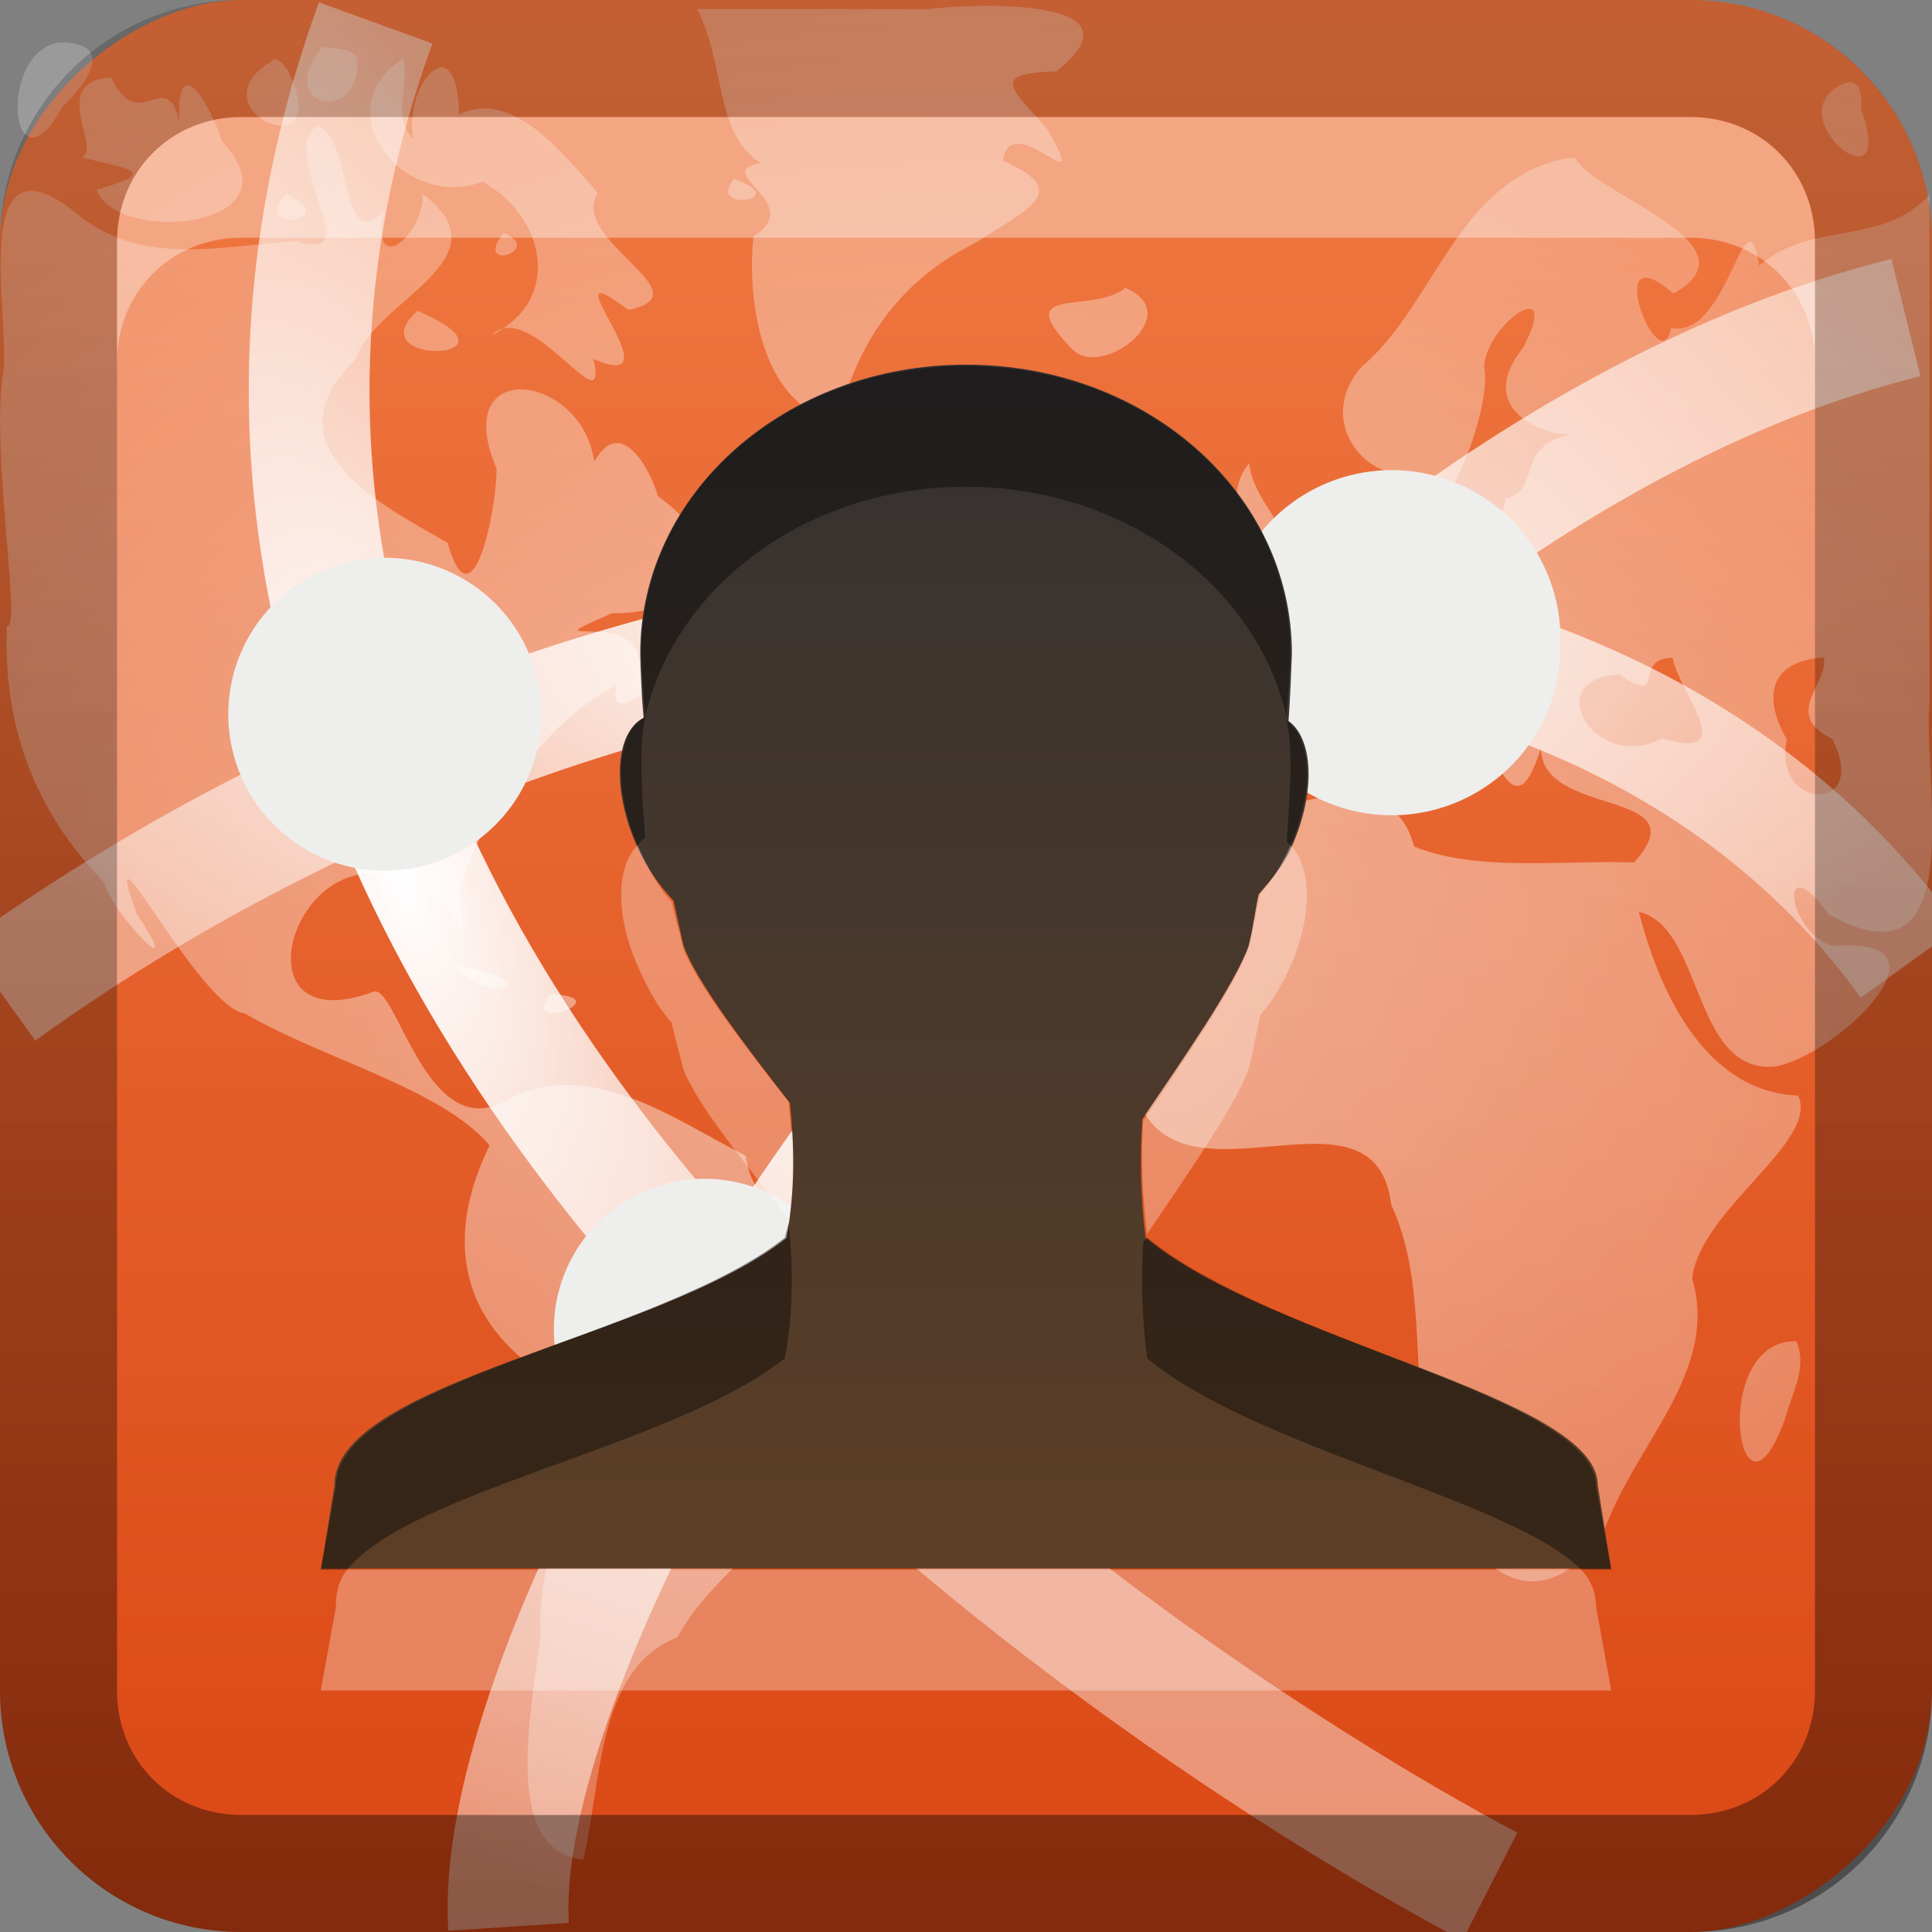 <?xml version="1.0" encoding="UTF-8"?>
<!-- Created with Inkscape (http://www.inkscape.org/) -->
<svg id="svg2" width="16" height="16" version="1.1" xmlns="http://www.w3.org/2000/svg" xmlns:cc="http://creativecommons.org/ns#" xmlns:dc="http://purl.org/dc/elements/1.1/" xmlns:rdf="http://www.w3.org/1999/02/22-rdf-syntax-ns#" xmlns:xlink="http://www.w3.org/1999/xlink">
 <rect width="100%" height="100%" fill="#808080" stroke="none"/>
 <defs id="defs4">
  <linearGradient id="linearGradient3204" x1="1" x2="15" y1="9" y2="9" gradientTransform="translate(-17,-2)" gradientUnits="userSpaceOnUse">
   <stop id="stop3702" stop-color="#da4714" offset="0"/>
   <stop id="stop3704" stop-color="#ee743e" offset="1"/>
  </linearGradient>
  <linearGradient id="linearGradient3629" x2="29.017" y1="8" y2="8" gradientTransform="matrix(0,-1,1,0,0,16)" gradientUnits="userSpaceOnUse">
   <stop id="stop3330" offset="0"/>
   <stop id="stop3333" stop-opacity="0" offset="1"/>
  </linearGradient>
  <radialGradient id="radialGradient4111" cx="65.236" cy="63.183" r="43.77" gradientTransform="matrix(.241 .003 -.003 .199 -7.313 -5.241)" gradientUnits="userSpaceOnUse" xlink:href="#linearGradient5226"/>
  <linearGradient id="linearGradient5226">
   <stop id="stop5228" stop-color="#fff" offset="0"/>
   <stop id="stop5230" stop-color="#fff" stop-opacity=".414" offset="1"/>
  </linearGradient>
  <radialGradient id="radialGradient4114" cx="49.234" cy="70.608" r="25.484" gradientTransform="matrix(-.128 .037 .105 .319 2.203 -17.063)" gradientUnits="userSpaceOnUse" xlink:href="#linearGradient5226"/>
  <radialGradient id="radialGradient4102" cx="63.875" cy="2.217" r="58.375" gradientTransform="matrix(.156 0 0 .064 -1.99 5.132)" gradientUnits="userSpaceOnUse" xlink:href="#linearGradient5226"/>
  <radialGradient id="radialGradient2942" cx="63.98" cy="61.949" r="58.02" gradientTransform="matrix(.207 0 0 .16 -5.248 -2.126)" gradientUnits="userSpaceOnUse" xlink:href="#linearGradient5226"/>
  <linearGradient id="linearGradient3070" x1="56" x2="56" y1="16" y2="80" gradientTransform="matrix(.214 0 0 .206 -2.253 -.302)" gradientUnits="userSpaceOnUse">
   <stop id="stop4123-7" stop-color="#333131" offset="0"/>
   <stop id="stop4125-7-4" stop-color="#6a4323" offset="1"/>
  </linearGradient>
 </defs>
 <g id="layer1">
  <rect id="rect3196" transform="rotate(-90)" x="-16" width="16" height="16" rx="2" ry="2" fill="url(#linearGradient3204)"/>
  <path id="path2843" d="m2 0.969c-0.583 0-1.031 0.448-1.031 1.031v1c0-0.583 0.448-1.031 1.031-1.031h12c0.583 0 1.031 0.448 1.031 1.031v-1c0-0.583-0.448-1.031-1.031-1.031h-12z" fill="#fff" opacity=".35"/>
  <path id="path3175" d="m5.773 0.076c0.232 0.427 0.141 1.035 0.527 1.274-0.43 0.076 0.385 0.328-0.06 0.608-0.047 0.398 0.005 1.382 0.696 1.54 0.161-0.66 0.512-1.176 1.146-1.489 0.43-0.282 0.81-0.422 0.223-0.679 0.075-0.459 0.759 0.421 0.369-0.259-0.275-0.324-0.504-0.465 0.075-0.48 0.762-0.609-0.64-0.567-1.071-0.515h-1.906zm-5.282 0.275c-0.523 0.08-0.402 1.312 0.029 0.53 0.2-0.189 0.447-0.53-0.029-0.53zm2.175 0.039c-0.413 0.532 0.361 0.636 0.287 0.075-0.075-0.071-0.193-0.064-0.287-0.075zm0.67 0.095c-0.653 0.424 6.93e-5 1.265 0.66 1.021 0.497 0.267 0.686 0.96 0.076 1.27 0.318-0.325 0.976 0.788 0.843 0.197 0.735 0.317-0.438-0.952 0.288-0.407 0.658-0.129-0.504-0.581-0.251-0.968-0.296-0.334-0.705-0.862-1.152-0.651-0.009-0.757-0.465-0.25-0.378 0.207-0.191-0.208-0.015-0.487-0.087-0.669zm-1.057 0.004c-0.74 0.41 0.534 0.957 0.102 0.089l-0.047-0.06-0.055-0.03-1e-7 8e-8zm-1.358 0.15c-0.526 0.042-0.072 0.59-0.243 0.663 0.348 0.094 0.683 0.114 0.121 0.268 0.174 0.471 1.712 0.313 1.04-0.398-0.097-0.314-0.384-0.782-0.353-0.158-0.106-0.484-0.335 0.122-0.566-0.374zm14.363 0.047c-0.618 0.25 0.449 1.099 0.128 0.221 0.011-0.08 0.005-0.265-0.128-0.221zm-12.665 0.361c-0.325 0.251 0.454 1.145-0.167 0.952-0.559 0.025-1.268 0.223-1.805-0.221-0.911-0.743-0.565 0.816-0.619 1.304-0.11 0.642 0.156 2.14 0.029 2.103-0.035 0.834 0.241 1.547 0.804 2.121 0.072 0.271 0.709 0.915 0.271 0.262-0.344-0.957 0.516 0.776 0.895 0.825 0.646 0.377 1.631 0.622 2.028 1.093-0.331 0.671-0.295 1.34 0.34 1.823 0.676 0.622 0.025 1.465 0.082 2.213-0.057 0.58-0.348 1.809 0.354 1.877 0.149-0.607 0.108-1.586 0.779-1.839 0.283-0.524 0.786-0.745 1.059-1.371 0.547-0.357 1.024-1.103 0.891-1.782-0.461-0.403-1.286-0.121-1.384-0.835-0.601-0.305-1.302-0.831-1.987-0.457-0.666 0.374-0.913-1.016-1.107-0.898-1.185 0.427-0.625-1.375 0.296-0.901 0.413 0.059 0.514 0.781 0.422 0.069 0.197-0.661 0.718-1.422 1.308-1.708-0.125 0.484 0.788-0.4 0.186-0.126 0.054-0.562-0.993-0.137-0.226-0.472 0.745 0.006 1.032-0.51 0.381-0.969-0.069-0.238-0.314-0.674-0.528-0.285-0.097-0.737-1.206-0.881-0.809 0.056 0.005 0.329-0.201 1.34-0.405 0.614-0.567-0.323-1.5-0.797-0.764-1.517 0.159-0.494 1.274-0.829 0.556-1.374 0.023 0.331-0.427 0.71-0.327 0.156-0.369 0.36-0.248-0.671-0.554-0.715zm10.344 0.266c-0.896 0.183-1.079 1.212-1.686 1.724-0.385 0.436 0.025 0.935 0.38 0.881 0.093 0.995 0.726-0.479 0.633-0.884 0.027-0.363 0.654-0.783 0.322-0.152-0.423 0.53 0.227 0.743 0.419 0.713-0.497 0.082-0.256 0.463-0.563 0.536-0.059 0.545-1.168 0.508-0.963-0.138-0.089 0.662-0.618 0.942-1.168 1.284 0.476 0.491-0.068 0.612-0.48 0.765-0.063 0.928 0.854 0.5 1.084-0.036 0.536-0.705 1.066 0.595 1.013 0.516 0.608-0.196-0.668-1.112 0.088-0.692 0.338 0.235 0.471 1.156 0.72 0.363-0.004 0.588 1.332 0.328 0.77 0.95-0.598-0.022-1.3 0.08-1.822-0.133-0.183-0.738-1.175-0.331-1.648-0.087-0.522 0.558-1.131 1.437-0.633 2.196 0.377 0.938 1.962-0.233 2.092 0.856 0.279 0.605 0.176 1.296 0.286 1.982 0.141 0.738 0.809 1.698 1.473 0.731 0.268-0.746 0.959-1.327 0.734-2.101 0.065-0.571 1.056-1.134 0.877-1.514-0.782-0.031-1.156-0.884-1.319-1.522 0.535 0.122 0.44 1.332 1.12 1.283 0.511-0.081 1.561-1.089 0.491-0.999-0.382-0.099-0.468-0.851-0.036-0.261 1.183 0.654 0.773-1.112 0.832-1.753v-4.208c-0.405 0.437-0.98 0.208-1.41 0.588-0.112-0.685-0.253 0.618-0.73 0.514-0.089 0.475-0.599-0.817 0.021-0.284 0.73-0.41-0.673-0.825-0.816-1.125l-0.082 0.006 1e-6 -1e-7zm-6.885 0.168c-0.235 0.285 0.509 0.176 0 0zm-3.709 0.125c-0.301 0.339 0.49 0.223 0 0zm1.801 0.322c-0.258 0.337 0.347 0.143 0 0zm5.149 0.456c-0.268 0.225-0.96-0.034-0.446 0.501 0.241 0.271 0.966-0.285 0.446-0.501zm-5.862 0.189c-0.494 0.453 0.855 0.42 0.111 0.052-0.037-0.017-0.074-0.035-0.111-0.052zm6.889 1.264c-0.279 0.314 0.082 0.86 0.02 1.174 0.924-0.118-3.59e-4 -0.741-0.02-1.174zm-0.254 0.494c-0.551 0.124-0.032 0.845 0.067 0.193 0.006-0.053 0.028-0.188-0.067-0.193zm-4.194 0.554c-0.744 0.335 0.613 0.896 0.114 0.253l-0.079-0.121-0.035-0.131h-1e-7zm9.206 0.559c0.044 0.217-0.353 0.469 0.069 0.674 0.323 0.632-0.502 0.597-0.375 0.006-0.203-0.352-0.146-0.648 0.306-0.68zm-1.251 0.004c0.048 0.288 0.574 0.864-0.09 0.666-0.531 0.298-1.033-0.485-0.357-0.53 0.409 0.272 0.099-0.137 0.448-0.136zm-2.42 0.705c-0.309 0.183 0.231 0.306 0 0zm-7.671 1.835c0.237 0.328 0.777 0.185 0.159 0.034-0.053-0.011-0.106-0.023-0.159-0.034zm0.791 0.245c-0.252 0.341 0.597 0.021 0 0zm10.323 2.875c-0.732-0.018-0.479 1.726-0.092 0.638 0.055-0.203 0.188-0.426 0.092-0.638z" fill="url(#radialGradient2942)" opacity=".5"/>
  <path id="path3577" d="m0 8.212c5.203-3.751 12.74-4.504 15.816-0.242" fill="none" stroke="url(#radialGradient4102)"/>
  <path id="path3583" d="m3.111 0.19c-3.289 9.063 9.228 15.432 9.228 15.432" fill="none" stroke="url(#radialGradient4114)"/>
  <path id="path3581" d="m4.212 15.957c-0.196-3.001 5.518-11.827 11.572-13.327" fill="none" stroke="url(#radialGradient4111)"/>
  <path id="path4125" transform="matrix(.715 0 0 .715 -1.282 -.073)" d="m8.062 8.375a1.812 1.812 0 1 1-3.625 0 1.812 1.812 0 1 1 3.625 0z" fill="#eeeeec" fill-rule="evenodd"/>
  <path id="path4127" transform="matrix(.721 0 0 .721 .846 -.175)" d="m16.75 7.625a1.938 1.938 0 1 1-3.875 0 1.938 1.938 0 1 1 3.875 0z" fill="#eeeeec" fill-rule="evenodd"/>
  <path id="path4129" transform="matrix(.798 0 0 .798 -1.498 .236)" d="m10.75 13.5a1.562 1.562 0 1 1-3.125 0 1.562 1.562 0 1 1 3.125 0z" fill="#eeeeec" fill-rule="evenodd"/>
  <path id="rect2835" d="m0 14c0 1.108 0.892 2 2 2h12c1.108 0 2-0.892 2-2v-12c0-1.108-0.892-2-2-2h-12c-1.108 0-2 0.892-2 2v12zm0.969 0v-12c0-0.583 0.448-1.031 1.031-1.031h12c0.583 0 1.031 0.448 1.031 1.031v12c0 0.583-0.448 1.031-1.031 1.031h-12c-0.583 0-1.031-0.448-1.031-1.031z" fill="url(#linearGradient3629)" opacity=".4"/>
  <path id="path3798-5" d="m8 3.02c-1.491 0-2.698 1.061-2.698 2.393 0.004 0.153 0.011 0.342 0.028 0.532-0.236 0.12-0.266 0.589-0.055 1.063 0.081 0.183 0.191 0.332 0.303 0.452 0.027 0.125 0.05 0.231 0.083 0.372 0.1 0.287 0.517 0.838 0.881 1.303 0.036 0.358 0.045 0.709-0.028 1.117-1.048 0.832-3.748 1.186-3.744 2.047l-0.11 0.691h10.682l-0.11-0.691c-0.004-0.737-2.709-1.186-3.744-2.047-0.042-0.33-0.049-0.659-0.028-0.984 0.331-0.489 0.77-1.118 0.881-1.436 0.041-0.165 0.051-0.284 0.083-0.425 0.098-0.114 0.203-0.236 0.275-0.399 0.2-0.451 0.176-0.89-0.028-1.037 0.014-0.196 0.022-0.391 0.028-0.558 1e-6 -1.332-1.207-2.393-2.698-2.393z" enable-background="new" fill="url(#linearGradient3070)"/>
  <path id="path3866" d="m8 3.031c-1.491 0-2.688 1.043-2.688 2.375 0.004 0.153 0.015 0.341 0.031 0.531 0.251-1.095 1.352-1.906 2.656-1.906 1.304 0 2.405 0.811 2.656 1.906 0.013-0.185 0.026-0.373 0.031-0.531 1e-6 -1.332-1.197-2.375-2.688-2.375zm-2.656 2.906c-0.236 0.12-0.273 0.588-0.062 1.062 0.019-0.019 0.039-0.05 0.062-0.062-0.017-0.19-0.028-0.379-0.031-0.531 0-0.166-0.005-0.312 0.031-0.469zm5.312 0.031c0.031 0.147 0.031 0.282 0.031 0.438-0.006 0.167-0.017 0.367-0.031 0.562 0.011 0.008 0.021 0.021 0.031 0.031 0.2-0.451 0.172-0.885-0.031-1.031zm-4.125 4.156c-0.006 0.045-0.023 0.079-0.031 0.125-1.048 0.832-3.723 1.201-3.719 2.062l-0.125 0.688h0.219c0.529-0.656 2.708-1.022 3.625-1.75 0.073-0.408 0.068-0.767 0.031-1.125zm2.969 0.125c-0.008 0.012-0.024 0.02-0.031 0.031-0.021 0.325-0.011 0.639 0.031 0.969 0.892 0.743 3.02 1.171 3.594 1.75h0.25l-0.125-0.688c-0.004-0.737-2.684-1.201-3.719-2.062z" enable-background="new" opacity=".4"/>
  <path id="path3875" d="m5.281 7c-0.175 0.168-0.189 0.573 0 1 0.081 0.183 0.169 0.348 0.281 0.469 0.027 0.125 0.061 0.234 0.094 0.375 0.099 0.283 0.515 0.79 0.875 1.25 0.044-0.338 0.031-0.661 0-0.969-0.364-0.464-0.775-0.994-0.875-1.281-0.032-0.141-0.067-0.25-0.094-0.375-0.112-0.12-0.2-0.286-0.281-0.469zm5.406 0c-0.072 0.163-0.152 0.292-0.25 0.406-0.032 0.141-0.053 0.273-0.094 0.438-0.111 0.318-0.544 0.949-0.875 1.438-0.021 0.314-0.007 0.618 0.031 0.938 0.326-0.48 0.737-1.069 0.844-1.375 0.041-0.165 0.062-0.296 0.094-0.438 0.098-0.114 0.178-0.244 0.25-0.406 0.189-0.426 0.174-0.832 0-1zm-7.812 6c-0.076 0.094-0.094 0.205-0.094 0.312l-0.125 0.688h10.688l-0.125-0.688c-5.93e-4 -0.102-0.033-0.22-0.125-0.312h-10.219z" enable-background="new" fill="#fff" opacity=".3"/>
 </g>
</svg>
